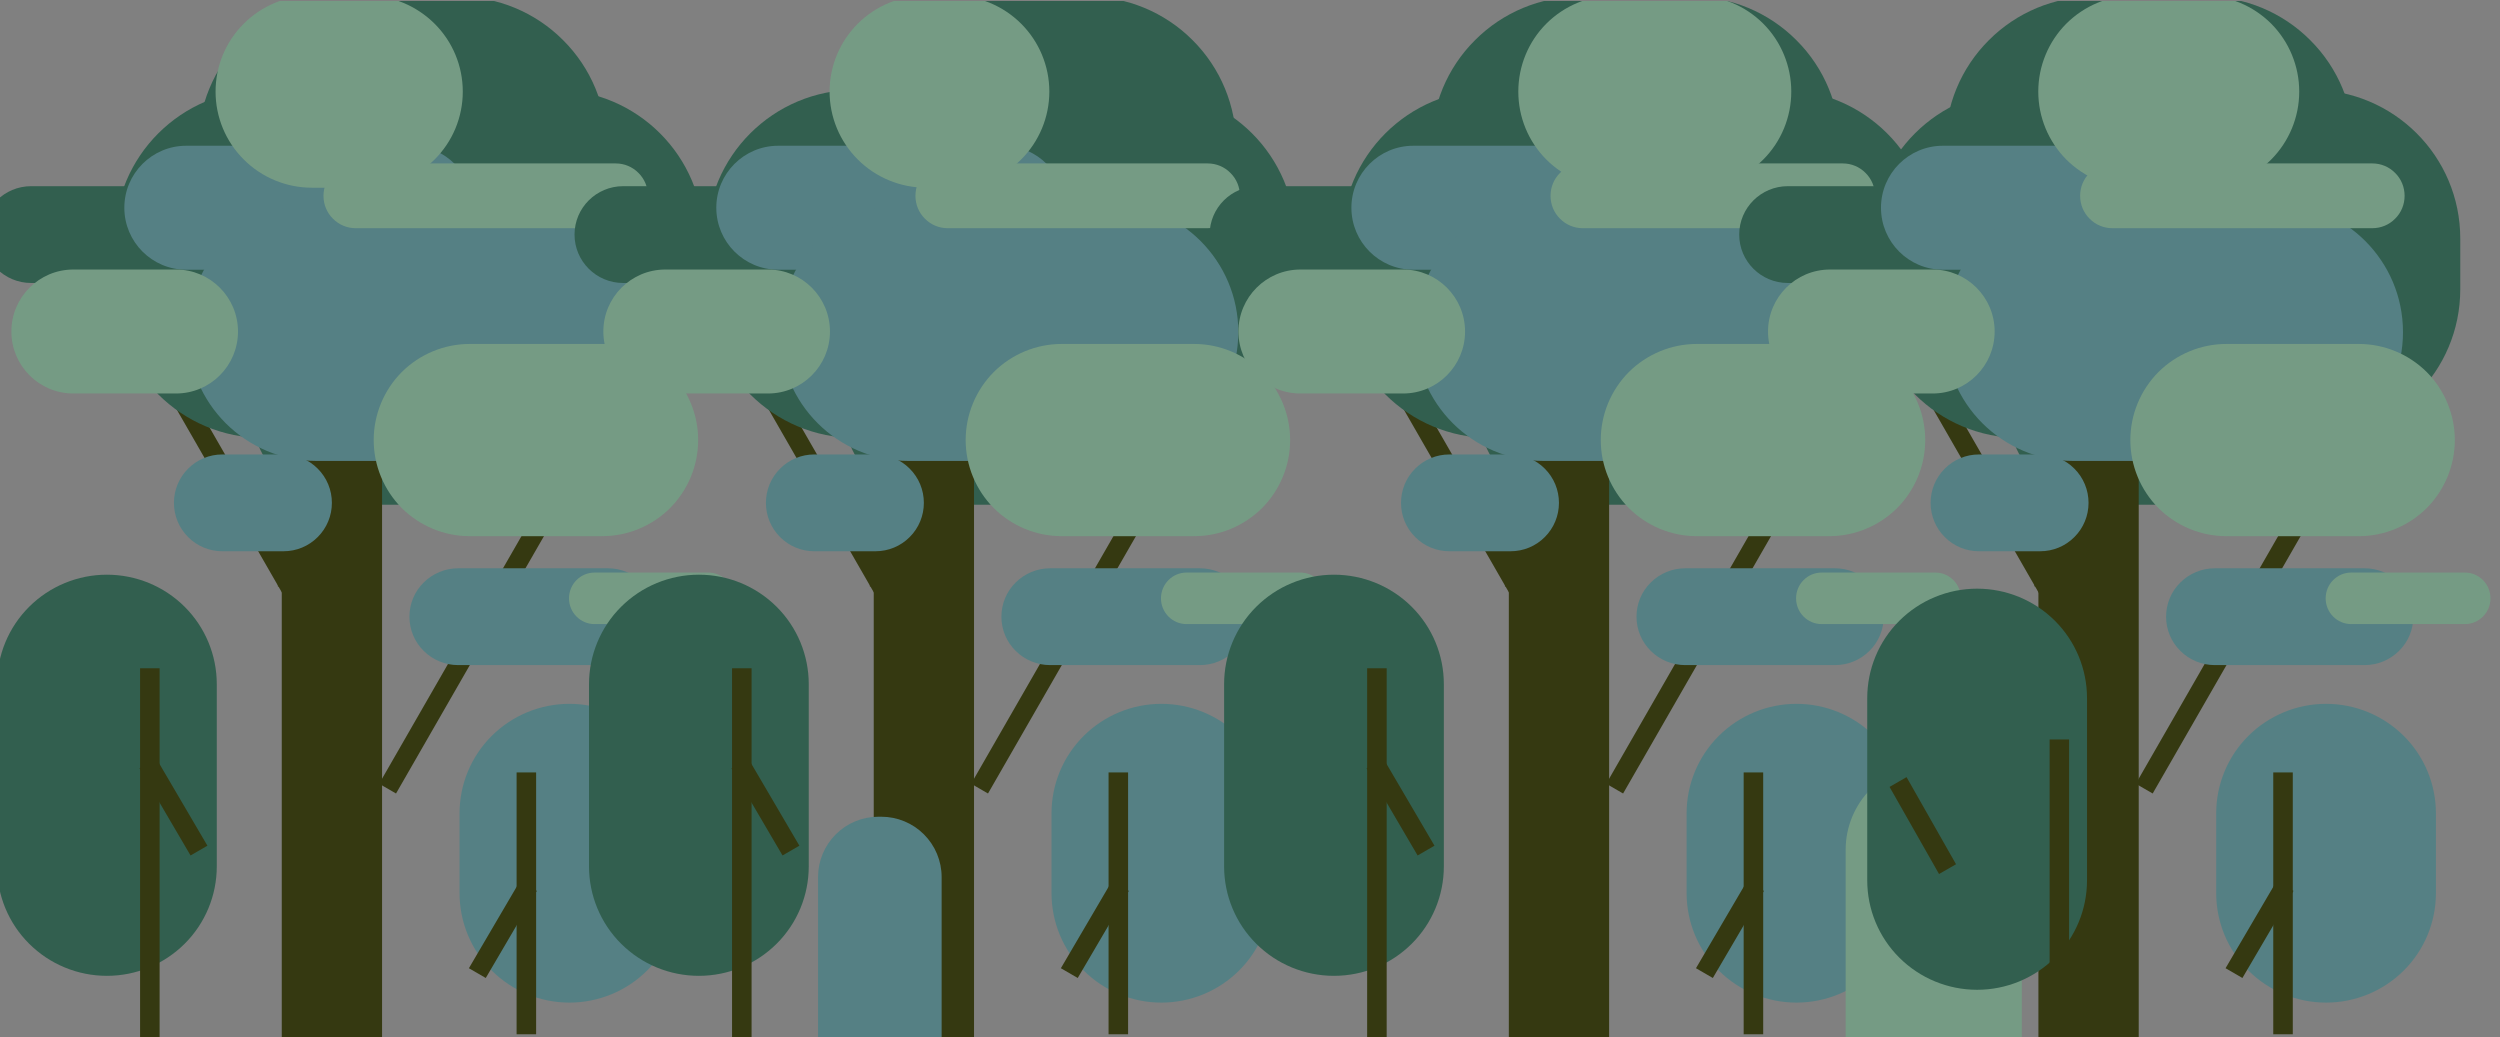 <?xml version="1.0" encoding="UTF-8" standalone="no"?>
<!DOCTYPE svg PUBLIC "-//W3C//DTD SVG 1.1//EN" "http://www.w3.org/Graphics/SVG/1.1/DTD/svg11.dtd">
<svg width="100%" height="100%" viewBox="0 0 1217 505" version="1.1" xmlns="http://www.w3.org/2000/svg" xmlns:xlink="http://www.w3.org/1999/xlink" xml:space="preserve" xmlns:serif="http://www.serif.com/" style="fill-rule:evenodd;clip-rule:evenodd;stroke-linejoin:round;stroke-miterlimit:2;">
    <rect x="0" y="0" width="1217" height="505" fill="#808080" stroke="none"/>
    <g transform="matrix(1,0,0,1,-12457.9,-6032.93)">
        <g id="Artboard6" transform="matrix(5.731,0,0,1.627,-47931.7,-308.624)">
            <rect x="10537.3" y="3898" width="212.272" height="310" style="fill:none;"/>
            <clipPath id="_clip1">
                <rect x="10537.3" y="3898" width="212.272" height="310"/>
            </clipPath>
            <g clip-path="url(#_clip1)">
                <g transform="matrix(0.992,0,0,1.04,-11.619,-169.753)">
                    <g transform="matrix(-0.238,0,0,0.458,13213.8,1832.24)">
                        <path d="M10768,4630.12C10768,4605.33 10762.4,4581.55 10752.3,4564.02C10742.3,4546.49 10728.7,4536.64 10714.5,4536.64L10674.5,4536.64C10660.3,4536.64 10646.7,4546.49 10636.7,4564.02C10626.6,4581.55 10621,4605.33 10621,4630.12L10621,4643.52C10621,4668.32 10626.6,4692.09 10636.7,4709.62C10646.7,4727.15 10660.3,4737 10674.5,4737C10687.5,4737 10701.5,4737 10714.5,4737C10728.7,4737 10742.3,4727.15 10752.3,4709.62C10762.4,4692.09 10768,4668.32 10768,4643.52C10768,4639.06 10768,4634.58 10768,4630.12Z" style="fill:rgb(50,95,79);"/>
                    </g>
                    <g transform="matrix(-0.238,0,0,0.458,13267.7,1832.24)">
                        <path d="M10768,4630.12C10768,4605.33 10762.4,4581.55 10752.3,4564.02C10742.3,4546.49 10728.7,4536.64 10714.5,4536.64C10701.5,4536.64 10687.5,4536.64 10674.5,4536.64C10660.3,4536.64 10646.7,4546.49 10636.7,4564.02C10626.6,4581.55 10621,4605.33 10621,4630.12C10621,4634.58 10621,4639.06 10621,4643.52C10621,4668.32 10626.6,4692.09 10636.7,4709.62C10646.7,4727.15 10660.3,4737 10674.5,4737L10714.5,4737C10728.7,4737 10742.3,4727.15 10752.3,4709.62C10762.4,4692.09 10768,4668.32 10768,4643.52C10768,4639.06 10768,4634.58 10768,4630.12Z" style="fill:rgb(50,95,79);"/>
                    </g>
                    <g transform="matrix(-0.238,0,0,0.458,13363.4,1832.24)">
                        <path d="M10768,4630.12C10768,4605.33 10762.4,4581.55 10752.3,4564.02C10742.3,4546.49 10728.7,4536.64 10714.5,4536.64C10701.5,4536.64 10687.5,4536.64 10674.5,4536.64C10660.3,4536.64 10646.7,4546.49 10636.7,4564.02C10626.6,4581.55 10621,4605.33 10621,4630.12L10621,4643.52C10621,4668.32 10626.6,4692.09 10636.7,4709.62C10646.7,4727.15 10660.3,4737 10674.5,4737C10687.5,4737 10701.5,4737 10714.5,4737C10728.7,4737 10742.3,4727.15 10752.3,4709.62C10762.4,4692.09 10768,4668.32 10768,4643.52C10768,4639.06 10768,4634.58 10768,4630.12Z" style="fill:rgb(50,95,79);"/>
                    </g>
                    <g transform="matrix(-0.238,0,0,0.458,13319.4,1832.24)">
                        <path d="M10768,4630.12C10768,4605.33 10762.4,4581.55 10752.3,4564.02C10742.3,4546.49 10728.7,4536.64 10714.5,4536.64L10674.5,4536.64C10660.3,4536.64 10646.7,4546.49 10636.7,4564.02C10626.6,4581.55 10621,4605.33 10621,4630.12L10621,4643.52C10621,4668.32 10626.6,4692.09 10636.7,4709.62C10646.7,4727.15 10660.3,4737 10674.5,4737C10687.5,4737 10701.5,4737 10714.5,4737C10728.7,4737 10742.3,4727.15 10752.3,4709.62C10762.4,4692.09 10768,4668.32 10768,4643.52C10768,4639.06 10768,4634.58 10768,4630.12Z" style="fill:rgb(50,95,79);"/>
                    </g>
                    <g transform="matrix(-0.189,0,0,0.276,12690.7,2748.8)">
                        <path d="M10768,4636.82C10768,4610.25 10763.4,4584.77 10755.3,4565.98C10747.1,4547.2 10736,4536.64 10724.5,4536.64L10664.5,4536.64C10653,4536.64 10641.9,4547.2 10633.7,4565.98C10625.6,4584.77 10621,4610.25 10621,4636.82L10621,4636.82C10621,4663.39 10625.6,4688.87 10633.7,4707.66C10641.9,4726.45 10653,4737 10664.5,4737C10683.4,4737 10705.6,4737 10724.5,4737C10736,4737 10747.1,4726.45 10755.3,4707.66C10763.4,4688.87 10768,4663.39 10768,4636.82C10768,4636.82 10768,4636.82 10768,4636.82Z" style="fill:rgb(50,95,79);"/>
                    </g>
                    <g transform="matrix(-0.283,0,0,0.139,13679.9,3333.98)">
                        <path d="M10768,4636.82C10768,4581.49 10761.4,4536.64 10753.3,4536.64C10725.2,4536.64 10663.8,4536.64 10635.7,4536.64C10627.6,4536.64 10621,4581.49 10621,4636.82C10621,4636.82 10621,4636.82 10621,4636.82C10621,4692.15 10627.6,4737 10635.7,4737C10663.8,4737 10725.2,4737 10753.3,4737C10761.4,4737 10768,4692.15 10768,4636.82C10768,4636.82 10768,4636.82 10768,4636.82Z" style="fill:rgb(50,95,79);"/>
                    </g>
                    <g transform="matrix(-0.128,0,0,0.576,12012.1,1463.24)">
                        <path d="M10768,4591.33C10768,4576.83 10760.3,4562.92 10746.5,4552.66C10732.7,4542.4 10714,4536.64 10694.5,4536.64L10694.5,4536.64C10675,4536.64 10656.3,4542.4 10642.5,4552.66C10628.7,4562.92 10621,4576.83 10621,4591.33L10621,4682.31C10621,4696.82 10628.7,4710.73 10642.5,4720.98C10656.3,4731.24 10675,4737 10694.5,4737L10694.5,4737C10714,4737 10732.7,4731.24 10746.5,4720.98C10760.3,4710.73 10768,4696.82 10768,4682.31L10768,4591.33Z" style="fill:rgb(50,95,79);"/>
                    </g>
                    <g transform="matrix(-0.452,0,0,1.361,15590.4,-2326.71)">
                        <rect x="10893" y="4634.85" width="19" height="168.15" style="fill:rgb(53,57,17);"/>
                    </g>
                    <g transform="matrix(-0.088,0,0,0.632,11606.3,1174.04)">
                        <rect x="10893" y="4634.85" width="19" height="168.15" style="fill:rgb(53,57,17);"/>
                    </g>
                    <g transform="matrix(-0.076,0.148,0.084,0.491,11089,137.169)">
                        <rect x="10893" y="4634.85" width="19" height="168.15" style="fill:rgb(53,57,17);"/>
                    </g>
                    <g transform="matrix(-0.088,-2.23057e-17,-1.11022e-16,0.567,11618.1,1356.43)">
                        <rect x="10893" y="4634.85" width="19" height="168.15" style="fill:rgb(53,57,17);"/>
                    </g>
                    <g transform="matrix(0.076,0.148,-0.084,0.491,10242.1,166.048)">
                        <rect x="10893" y="4634.85" width="19" height="168.15" style="fill:rgb(53,57,17);"/>
                    </g>
                    <g transform="matrix(-0.076,0.148,0.026,0.149,11354.8,1826.5)">
                        <rect x="10893" y="4634.85" width="19" height="168.15" style="fill:rgb(53,57,17);"/>
                    </g>
                    <g transform="matrix(-0.343,0,0,0.5,14337.3,1668.52)">
                        <path d="M10768,4622.21C10768,4574.95 10751.4,4536.64 10730.8,4536.64C10708.6,4536.64 10680.4,4536.64 10658.2,4536.64C10637.6,4536.64 10621,4574.95 10621,4622.21C10621,4631.89 10621,4641.76 10621,4651.44C10621,4698.69 10637.6,4737 10658.2,4737L10730.8,4737C10751.4,4737 10768,4698.69 10768,4651.44C10768,4641.76 10768,4631.89 10768,4622.21Z" style="fill:rgb(50,95,79);"/>
                    </g>
                    <g transform="matrix(-0.203,0,0,0.178,12830.6,3145.42)">
                        <path d="M10768,4636.82C10768,4581.49 10756.3,4536.64 10741.9,4536.64C10715.2,4536.64 10673.8,4536.64 10647.1,4536.64C10632.7,4536.64 10621,4581.49 10621,4636.82C10621,4636.82 10621,4636.82 10621,4636.83C10621,4692.15 10632.7,4737 10647.1,4737C10673.8,4737 10715.2,4737 10741.9,4737C10756.3,4737 10768,4692.15 10768,4636.83C10768,4636.82 10768,4636.82 10768,4636.82Z" style="fill:rgb(85,128,132);"/>
                    </g>
                    <g transform="matrix(-0.267,0,0,0.37,13525.2,2290.93)">
                        <path d="M10768,4636.82C10768,4581.49 10749.5,4536.64 10726.7,4536.64C10706.6,4536.64 10682.4,4536.64 10662.3,4536.64C10639.5,4536.64 10621,4581.49 10621,4636.82C10621,4636.82 10621,4636.82 10621,4636.82C10621,4692.15 10639.5,4737 10662.3,4737C10682.4,4737 10706.6,4737 10726.7,4737C10749.5,4737 10768,4692.15 10768,4636.82C10768,4636.82 10768,4636.82 10768,4636.82Z" style="fill:rgb(85,128,132);"/>
                    </g>
                    <g transform="matrix(-0.144,0,0,0.139,12219.7,3443.91)">
                        <path d="M10768,4636.82C10768,4610.25 10765,4584.77 10759.5,4565.98C10754.1,4547.2 10746.7,4536.64 10739.1,4536.64C10713.3,4536.64 10675.7,4536.64 10649.9,4536.64C10642.3,4536.64 10634.9,4547.2 10629.5,4565.98C10624,4584.77 10621,4610.25 10621,4636.82L10621,4636.82C10621,4663.39 10624,4688.87 10629.5,4707.66C10634.9,4726.45 10642.3,4737 10649.9,4737C10675.7,4737 10713.3,4737 10739.1,4737C10746.7,4737 10754.1,4726.45 10759.5,4707.66C10765,4688.87 10768,4663.39 10768,4636.82L10768,4636.82Z" style="fill:rgb(85,128,132);"/>
                    </g>
                    <g transform="matrix(-0.092,0,0,0.139,11639.6,3411.16)">
                        <path d="M10768,4636.82C10768,4610.25 10763.3,4584.77 10754.8,4565.98C10746.4,4547.2 10735,4536.64 10723,4536.64C10704.9,4536.64 10684.1,4536.64 10666,4536.64C10654,4536.64 10642.6,4547.2 10634.2,4565.98C10625.7,4584.77 10621,4610.25 10621,4636.82C10621,4636.82 10621,4636.82 10621,4636.82C10621,4663.39 10625.7,4688.87 10634.2,4707.66C10642.6,4726.45 10654,4737 10666,4737C10684.1,4737 10704.9,4737 10723,4737C10735,4737 10746.4,4726.45 10754.8,4707.66C10763.3,4688.87 10768,4663.39 10768,4636.82C10768,4636.82 10768,4636.82 10768,4636.82Z" style="fill:rgb(85,128,132);"/>
                    </g>
                    <g transform="matrix(-0.144,0,0,0.276,12203.1,2657.6)">
                        <path d="M10768,4636.82C10768,4610.25 10762,4584.77 10751.2,4565.98C10740.5,4547.2 10725.9,4536.64 10710.7,4536.64C10700,4536.64 10689,4536.64 10678.3,4536.64C10663.1,4536.64 10648.6,4547.2 10637.8,4565.98C10627,4584.77 10621,4610.25 10621,4636.82C10621,4636.82 10621,4636.82 10621,4636.82C10621,4663.39 10627,4688.87 10637.8,4707.66C10648.6,4726.45 10663.1,4737 10678.3,4737L10710.7,4737C10725.9,4737 10740.5,4726.45 10751.2,4707.66C10762,4688.87 10768,4663.39 10768,4636.82C10768,4636.82 10768,4636.82 10768,4636.82Z" style="fill:rgb(117,155,132);"/>
                    </g>
                    <g transform="matrix(-0.189,0,0,0.276,12701.2,2757.85)">
                        <path d="M10768,4636.82C10768,4610.25 10763.4,4584.77 10755.3,4565.98C10747.1,4547.2 10736,4536.64 10724.5,4536.64L10664.5,4536.64C10653,4536.64 10641.9,4547.2 10633.7,4565.98C10625.6,4584.77 10621,4610.25 10621,4636.82C10621,4636.82 10621,4636.82 10621,4636.82C10621,4663.39 10625.6,4688.87 10633.7,4707.66C10641.9,4726.45 10653,4737 10664.5,4737L10724.5,4737C10736,4737 10747.1,4726.45 10755.3,4707.66C10763.4,4688.87 10768,4663.39 10768,4636.82L10768,4636.82Z" style="fill:rgb(117,155,132);"/>
                    </g>
                    <g transform="matrix(-0.096,0,0,0.074,11716.5,3740.02)">
                        <path d="M10768,4636.81C10768,4581.49 10757.8,4536.64 10745.2,4536.64C10717.6,4536.64 10671.4,4536.64 10643.8,4536.64C10631.2,4536.64 10621,4581.49 10621,4636.81L10621,4636.83C10621,4692.15 10631.2,4737 10643.8,4737C10671.4,4737 10717.6,4737 10745.2,4737C10757.8,4737 10768,4692.15 10768,4636.83C10768,4636.82 10768,4636.82 10768,4636.81Z" style="fill:rgb(117,155,132);"/>
                    </g>
                    <g transform="matrix(-0.132,0,0,0.178,12056.4,3181.03)">
                        <path d="M10768,4636.82C10768,4581.49 10750,4536.64 10727.8,4536.64C10707.1,4536.64 10681.9,4536.64 10661.2,4536.64C10639,4536.64 10621,4581.49 10621,4636.82C10621,4636.82 10621,4636.82 10621,4636.83C10621,4692.15 10639,4737 10661.2,4737C10681.9,4737 10707.1,4737 10727.8,4737C10750,4737 10768,4692.15 10768,4636.83C10768,4636.82 10768,4636.82 10768,4636.82Z" style="fill:rgb(117,155,132);"/>
                    </g>
                    <g transform="matrix(-0.189,0,0,0.093,12696.9,3536.12)">
                        <path d="M10768,4636.82C10768,4610.25 10766.5,4584.77 10763.7,4565.98C10761,4547.2 10757.3,4536.64 10753.4,4536.64C10725.2,4536.64 10663.8,4536.64 10635.6,4536.64C10631.7,4536.64 10628,4547.2 10625.3,4565.98C10622.5,4584.77 10621,4610.25 10621,4636.82C10621,4636.82 10621,4636.82 10621,4636.82C10621,4663.39 10622.5,4688.87 10625.3,4707.66C10628,4726.45 10631.7,4737 10635.6,4737C10663.8,4737 10725.2,4737 10753.4,4737C10757.3,4737 10761,4726.45 10763.7,4707.66C10766.5,4688.87 10768,4663.39 10768,4636.82C10768,4636.82 10768,4636.82 10768,4636.82Z" style="fill:rgb(117,155,132);"/>
                    </g>
                    <g transform="matrix(0.128,0,0,0.429,9313.91,2167.28)">
                        <path d="M10768,4610.14C10768,4590.65 10760.3,4571.95 10746.5,4558.17C10732.7,4544.39 10714,4536.64 10694.5,4536.64L10694.5,4536.64C10675,4536.64 10656.3,4544.39 10642.5,4558.17C10628.7,4571.95 10621,4590.65 10621,4610.14C10621,4627.54 10621,4646.1 10621,4663.5C10621,4682.99 10628.7,4701.69 10642.5,4715.47C10656.3,4729.26 10675,4737 10694.5,4737C10694.5,4737 10694.5,4737 10694.5,4737C10714,4737 10732.7,4729.26 10746.5,4715.47C10760.3,4701.69 10768,4682.99 10768,4663.5L10768,4610.14Z" style="fill:rgb(85,128,132);"/>
                    </g>
                    <g transform="matrix(0.088,0,0,0.448,9719.7,2056.82)">
                        <rect x="10893" y="4634.85" width="19" height="168.15" style="fill:rgb(53,57,17);"/>
                    </g>
                    <g transform="matrix(0.076,0.148,-0.026,0.149,9971.21,1861.75)">
                        <rect x="10893" y="4634.85" width="19" height="168.15" style="fill:rgb(53,57,17);"/>
                    </g>
                </g>
                <g transform="matrix(0.992,0,0,1.04,38.664,-169.753)">
                    <g transform="matrix(-0.189,0,0,0.276,12690.7,2748.8)">
                        <path d="M10768,4636.82C10768,4610.25 10763.4,4584.77 10755.3,4565.98C10747.1,4547.2 10736,4536.64 10724.5,4536.64C10705.6,4536.64 10683.4,4536.64 10664.5,4536.64C10653,4536.64 10641.9,4547.2 10633.7,4565.98C10625.6,4584.77 10621,4610.25 10621,4636.82C10621,4636.82 10621,4636.82 10621,4636.82C10621,4663.39 10625.6,4688.87 10633.7,4707.66C10641.9,4726.45 10653,4737 10664.5,4737L10724.5,4737C10736,4737 10747.1,4726.45 10755.3,4707.66C10763.4,4688.87 10768,4663.39 10768,4636.82C10768,4636.82 10768,4636.82 10768,4636.82Z" style="fill:rgb(50,95,79);"/>
                    </g>
                    <g transform="matrix(-0.283,0,0,0.139,13679.9,3333.98)">
                        <path d="M10768,4636.82C10768,4581.49 10761.4,4536.64 10753.3,4536.64C10725.2,4536.64 10663.8,4536.64 10635.7,4536.64C10627.6,4536.64 10621,4581.49 10621,4636.82C10621,4636.82 10621,4636.82 10621,4636.82C10621,4692.15 10627.6,4737 10635.7,4737C10663.8,4737 10725.2,4737 10753.3,4737C10761.4,4737 10768,4692.15 10768,4636.82C10768,4636.82 10768,4636.82 10768,4636.82Z" style="fill:rgb(50,95,79);"/>
                    </g>
                    <g transform="matrix(-0.128,0,0,0.576,12012.1,1463.24)">
                        <path d="M10768,4591.33C10768,4576.83 10760.3,4562.92 10746.5,4552.66C10732.7,4542.4 10714,4536.64 10694.5,4536.64L10694.5,4536.64C10675,4536.64 10656.3,4542.4 10642.5,4552.66C10628.7,4562.92 10621,4576.83 10621,4591.33C10621,4619.61 10621,4654.03 10621,4682.31C10621,4696.82 10628.7,4710.73 10642.5,4720.98C10656.3,4731.24 10675,4737 10694.5,4737L10694.5,4737C10714,4737 10732.7,4731.24 10746.5,4720.98C10760.3,4710.73 10768,4696.82 10768,4682.31L10768,4591.33Z" style="fill:rgb(50,95,79);"/>
                    </g>
                    <g transform="matrix(-0.452,0,0,1.361,15590.4,-2326.71)">
                        <rect x="10893" y="4634.85" width="19" height="168.15" style="fill:rgb(53,57,17);"/>
                    </g>
                    <g transform="matrix(-0.088,0,0,0.632,11606.3,1174.04)">
                        <rect x="10893" y="4634.85" width="19" height="168.15" style="fill:rgb(53,57,17);"/>
                    </g>
                    <g transform="matrix(-0.076,0.148,0.084,0.491,11089,137.169)">
                        <rect x="10893" y="4634.85" width="19" height="168.15" style="fill:rgb(53,57,17);"/>
                    </g>
                    <g transform="matrix(-0.088,-2.23057e-17,-1.11022e-16,0.567,11618.1,1356.43)">
                        <rect x="10893" y="4634.85" width="19" height="168.15" style="fill:rgb(53,57,17);"/>
                    </g>
                    <g transform="matrix(0.076,0.148,-0.084,0.491,10242.1,166.048)">
                        <rect x="10893" y="4634.85" width="19" height="168.15" style="fill:rgb(53,57,17);"/>
                    </g>
                    <g transform="matrix(-0.076,0.148,0.026,0.149,11354.8,1826.5)">
                        <rect x="10893" y="4634.85" width="19" height="168.15" style="fill:rgb(53,57,17);"/>
                    </g>
                    <g transform="matrix(-0.343,0,0,0.5,14337.3,1668.52)">
                        <path d="M10768,4622.21C10768,4574.95 10751.4,4536.64 10730.8,4536.64C10708.6,4536.64 10680.4,4536.64 10658.2,4536.64C10637.6,4536.64 10621,4574.95 10621,4622.21C10621,4631.89 10621,4641.76 10621,4651.44C10621,4698.69 10637.6,4737 10658.2,4737L10730.8,4737C10751.4,4737 10768,4698.69 10768,4651.44C10768,4641.76 10768,4631.89 10768,4622.21Z" style="fill:rgb(50,95,79);"/>
                    </g>
                    <g transform="matrix(-0.203,0,0,0.178,12830.6,3145.42)">
                        <path d="M10768,4636.82C10768,4581.49 10756.3,4536.64 10741.9,4536.64C10715.2,4536.64 10673.8,4536.64 10647.1,4536.64C10632.7,4536.64 10621,4581.49 10621,4636.82C10621,4636.82 10621,4636.82 10621,4636.83C10621,4692.15 10632.7,4737 10647.1,4737C10673.8,4737 10715.2,4737 10741.9,4737C10756.3,4737 10768,4692.15 10768,4636.83C10768,4636.82 10768,4636.82 10768,4636.82Z" style="fill:rgb(85,128,132);"/>
                    </g>
                    <g transform="matrix(-0.267,0,0,0.37,13525.2,2290.93)">
                        <path d="M10768,4636.82C10768,4581.49 10749.5,4536.64 10726.7,4536.64C10706.6,4536.64 10682.4,4536.64 10662.3,4536.64C10639.5,4536.64 10621,4581.49 10621,4636.82C10621,4636.82 10621,4636.82 10621,4636.82C10621,4692.15 10639.5,4737 10662.3,4737C10682.4,4737 10706.6,4737 10726.7,4737C10749.5,4737 10768,4692.15 10768,4636.82C10768,4636.82 10768,4636.82 10768,4636.82Z" style="fill:rgb(85,128,132);"/>
                    </g>
                    <g transform="matrix(-0.144,0,0,0.139,12219.7,3443.91)">
                        <path d="M10768,4636.82C10768,4610.25 10765,4584.77 10759.5,4565.98C10754.1,4547.2 10746.7,4536.64 10739.1,4536.64C10713.3,4536.64 10675.7,4536.64 10649.9,4536.64C10642.3,4536.64 10634.9,4547.2 10629.5,4565.98C10624,4584.77 10621,4610.25 10621,4636.82L10621,4636.82C10621,4663.39 10624,4688.87 10629.5,4707.66C10634.9,4726.45 10642.3,4737 10649.9,4737C10675.7,4737 10713.3,4737 10739.1,4737C10746.7,4737 10754.1,4726.45 10759.5,4707.66C10765,4688.87 10768,4663.39 10768,4636.82L10768,4636.82Z" style="fill:rgb(85,128,132);"/>
                    </g>
                    <g transform="matrix(-0.092,0,0,0.139,11639.6,3411.16)">
                        <path d="M10768,4636.82C10768,4610.25 10763.3,4584.77 10754.8,4565.98C10746.4,4547.2 10735,4536.64 10723,4536.64C10704.9,4536.64 10684.1,4536.64 10666,4536.64C10654,4536.64 10642.6,4547.2 10634.2,4565.98C10625.7,4584.77 10621,4610.25 10621,4636.82C10621,4636.82 10621,4636.82 10621,4636.82C10621,4663.39 10625.7,4688.87 10634.2,4707.66C10642.6,4726.45 10654,4737 10666,4737C10684.1,4737 10704.9,4737 10723,4737C10735,4737 10746.4,4726.45 10754.8,4707.66C10763.3,4688.87 10768,4663.39 10768,4636.82C10768,4636.82 10768,4636.82 10768,4636.82Z" style="fill:rgb(85,128,132);"/>
                    </g>
                    <g transform="matrix(-0.128,0,0,0.276,12032.7,2657.6)">
                        <path d="M10768,4636.82C10768,4610.25 10761.2,4584.77 10749.1,4565.98C10737,4547.2 10720.6,4536.64 10703.4,4536.64C10697.5,4536.64 10691.5,4536.64 10685.6,4536.64C10668.4,4536.64 10652,4547.2 10639.9,4565.98C10627.8,4584.77 10621,4610.25 10621,4636.82C10621,4636.82 10621,4636.82 10621,4636.82C10621,4663.39 10627.8,4688.87 10639.9,4707.66C10652,4726.45 10668.4,4737 10685.6,4737C10691.5,4737 10697.5,4737 10703.4,4737C10720.6,4737 10737,4726.45 10749.1,4707.66C10761.2,4688.87 10768,4663.39 10768,4636.82L10768,4636.82Z" style="fill:rgb(117,155,132);"/>
                    </g>
                    <g transform="matrix(-0.189,0,0,0.276,12701.2,2757.85)">
                        <path d="M10768,4636.82C10768,4610.25 10763.4,4584.77 10755.3,4565.98C10747.1,4547.2 10736,4536.64 10724.5,4536.64L10664.5,4536.64C10653,4536.64 10641.9,4547.2 10633.7,4565.98C10625.6,4584.77 10621,4610.25 10621,4636.82C10621,4636.82 10621,4636.82 10621,4636.82C10621,4663.39 10625.6,4688.87 10633.7,4707.66C10641.9,4726.45 10653,4737 10664.5,4737C10683.4,4737 10705.6,4737 10724.5,4737C10736,4737 10747.1,4726.45 10755.3,4707.66C10763.4,4688.87 10768,4663.39 10768,4636.82L10768,4636.82Z" style="fill:rgb(117,155,132);"/>
                    </g>
                    <g transform="matrix(-0.096,0,0,0.074,11716.5,3740.02)">
                        <path d="M10768,4636.81C10768,4581.49 10757.8,4536.64 10745.2,4536.64C10717.6,4536.64 10671.4,4536.64 10643.8,4536.64C10631.2,4536.64 10621,4581.49 10621,4636.81C10621,4636.82 10621,4636.82 10621,4636.83C10621,4692.15 10631.2,4737 10643.8,4737C10671.4,4737 10717.6,4737 10745.2,4737C10757.8,4737 10768,4692.15 10768,4636.83L10768,4636.81Z" style="fill:rgb(117,155,132);"/>
                    </g>
                    <g transform="matrix(-0.132,0,0,0.178,12056.4,3181.03)">
                        <path d="M10768,4636.82C10768,4581.49 10750,4536.64 10727.8,4536.64C10707.1,4536.64 10681.9,4536.64 10661.2,4536.64C10639,4536.64 10621,4581.49 10621,4636.82C10621,4636.82 10621,4636.82 10621,4636.83C10621,4692.15 10639,4737 10661.2,4737C10681.9,4737 10707.1,4737 10727.8,4737C10750,4737 10768,4692.15 10768,4636.83C10768,4636.82 10768,4636.82 10768,4636.82Z" style="fill:rgb(117,155,132);"/>
                    </g>
                    <g transform="matrix(-0.189,0,0,0.093,12696.9,3536.12)">
                        <path d="M10768,4636.82C10768,4610.25 10766.5,4584.77 10763.7,4565.98C10761,4547.2 10757.3,4536.64 10753.4,4536.64C10725.2,4536.64 10663.8,4536.64 10635.6,4536.64C10631.7,4536.64 10628,4547.2 10625.3,4565.98C10622.5,4584.77 10621,4610.25 10621,4636.82C10621,4636.82 10621,4636.82 10621,4636.82C10621,4663.39 10622.5,4688.87 10625.3,4707.66C10628,4726.45 10631.7,4737 10635.6,4737C10663.8,4737 10725.2,4737 10753.4,4737C10757.3,4737 10761,4726.45 10763.7,4707.66C10766.5,4688.87 10768,4663.39 10768,4636.82C10768,4636.82 10768,4636.82 10768,4636.82Z" style="fill:rgb(117,155,132);"/>
                    </g>
                    <g transform="matrix(0.128,0,0,0.429,9313.91,2167.28)">
                        <path d="M10768,4610.14C10768,4590.65 10760.3,4571.95 10746.5,4558.17C10732.7,4544.39 10714,4536.64 10694.5,4536.64C10694.5,4536.64 10694.5,4536.64 10694.5,4536.64C10675,4536.64 10656.3,4544.39 10642.5,4558.17C10628.7,4571.95 10621,4590.65 10621,4610.14L10621,4663.5C10621,4682.99 10628.7,4701.69 10642.5,4715.47C10656.3,4729.26 10675,4737 10694.5,4737L10694.5,4737C10714,4737 10732.7,4729.26 10746.5,4715.47C10760.3,4701.69 10768,4682.99 10768,4663.5C10768,4646.1 10768,4627.54 10768,4610.14Z" style="fill:rgb(85,128,132);"/>
                    </g>
                    <g transform="matrix(0.088,0,0,0.448,9719.7,2056.82)">
                        <rect x="10893" y="4634.85" width="19" height="168.15" style="fill:rgb(53,57,17);"/>
                    </g>
                    <g transform="matrix(0.076,0.148,-0.026,0.149,9971.21,1861.75)">
                        <rect x="10893" y="4634.85" width="19" height="168.15" style="fill:rgb(53,57,17);"/>
                    </g>
                </g>
                <g transform="matrix(0.992,0,0,1.04,92.61,-169.753)">
                    <g transform="matrix(-0.189,0,0,0.276,12690.7,2748.8)">
                        <path d="M10768,4636.82C10768,4610.25 10763.4,4584.77 10755.3,4565.98C10747.1,4547.2 10736,4536.64 10724.5,4536.64L10664.5,4536.64C10653,4536.64 10641.9,4547.2 10633.7,4565.98C10625.6,4584.77 10621,4610.25 10621,4636.82L10621,4636.82C10621,4663.39 10625.6,4688.87 10633.7,4707.66C10641.9,4726.45 10653,4737 10664.5,4737L10724.5,4737C10736,4737 10747.1,4726.45 10755.3,4707.66C10763.4,4688.87 10768,4663.39 10768,4636.82L10768,4636.82Z" style="fill:rgb(50,95,79);"/>
                    </g>
                    <g transform="matrix(-0.283,0,0,0.139,13679.9,3333.98)">
                        <path d="M10768,4636.82C10768,4581.49 10761.4,4536.64 10753.3,4536.64C10725.2,4536.64 10663.8,4536.64 10635.7,4536.64C10627.6,4536.64 10621,4581.49 10621,4636.82L10621,4636.82C10621,4692.15 10627.6,4737 10635.7,4737C10663.8,4737 10725.2,4737 10753.3,4737C10761.4,4737 10768,4692.15 10768,4636.82C10768,4636.82 10768,4636.82 10768,4636.82Z" style="fill:rgb(50,95,79);"/>
                    </g>
                    <g transform="matrix(-0.128,0,0,0.576,12012.1,1463.24)">
                        <path d="M10768,4591.33C10768,4576.83 10760.3,4562.92 10746.5,4552.66C10732.7,4542.4 10714,4536.64 10694.5,4536.64L10694.5,4536.64C10675,4536.64 10656.3,4542.4 10642.5,4552.66C10628.7,4562.92 10621,4576.83 10621,4591.33C10621,4619.61 10621,4654.03 10621,4682.31C10621,4696.82 10628.7,4710.73 10642.5,4720.98C10656.3,4731.24 10675,4737 10694.5,4737L10694.5,4737C10714,4737 10732.7,4731.24 10746.5,4720.98C10760.3,4710.73 10768,4696.82 10768,4682.31C10768,4654.03 10768,4619.61 10768,4591.33Z" style="fill:rgb(50,95,79);"/>
                    </g>
                    <g transform="matrix(-0.452,0,0,1.361,15590.4,-2326.71)">
                        <rect x="10893" y="4634.85" width="19" height="168.15" style="fill:rgb(53,57,17);"/>
                    </g>
                    <g transform="matrix(-0.088,0,0,0.632,11606.3,1174.04)">
                        <rect x="10893" y="4634.85" width="19" height="168.15" style="fill:rgb(53,57,17);"/>
                    </g>
                    <g transform="matrix(-0.076,0.148,0.084,0.491,11089,137.169)">
                        <rect x="10893" y="4634.85" width="19" height="168.15" style="fill:rgb(53,57,17);"/>
                    </g>
                    <g transform="matrix(-0.088,-2.23057e-17,-1.11022e-16,0.567,11618.1,1356.43)">
                        <rect x="10893" y="4634.85" width="19" height="168.15" style="fill:rgb(53,57,17);"/>
                    </g>
                    <g transform="matrix(0.076,0.148,-0.084,0.491,10242.1,166.048)">
                        <rect x="10893" y="4634.85" width="19" height="168.15" style="fill:rgb(53,57,17);"/>
                    </g>
                    <g transform="matrix(-0.076,0.148,0.026,0.149,11354.8,1826.5)">
                        <rect x="10893" y="4634.85" width="19" height="168.15" style="fill:rgb(53,57,17);"/>
                    </g>
                    <g transform="matrix(-0.343,0,0,0.5,14337.3,1668.52)">
                        <path d="M10768,4622.21C10768,4574.95 10751.4,4536.64 10730.8,4536.64C10708.6,4536.64 10680.4,4536.64 10658.2,4536.64C10637.6,4536.64 10621,4574.95 10621,4622.21L10621,4651.44C10621,4698.69 10637.6,4737 10658.2,4737L10730.8,4737C10751.4,4737 10768,4698.69 10768,4651.44L10768,4622.21Z" style="fill:rgb(50,95,79);"/>
                    </g>
                    <g transform="matrix(-0.203,0,0,0.178,12830.6,3145.42)">
                        <path d="M10768,4636.82C10768,4581.49 10756.3,4536.64 10741.9,4536.64C10715.2,4536.64 10673.8,4536.64 10647.1,4536.64C10632.7,4536.64 10621,4581.49 10621,4636.82C10621,4636.82 10621,4636.82 10621,4636.83C10621,4692.15 10632.7,4737 10647.1,4737C10673.8,4737 10715.2,4737 10741.9,4737C10756.3,4737 10768,4692.15 10768,4636.83C10768,4636.82 10768,4636.82 10768,4636.82Z" style="fill:rgb(85,128,132);"/>
                    </g>
                    <g transform="matrix(-0.267,0,0,0.37,13525.2,2290.93)">
                        <path d="M10768,4636.82C10768,4581.49 10749.5,4536.64 10726.7,4536.64C10706.6,4536.64 10682.4,4536.64 10662.3,4536.64C10639.5,4536.64 10621,4581.49 10621,4636.82C10621,4636.82 10621,4636.82 10621,4636.82C10621,4692.15 10639.5,4737 10662.3,4737C10682.4,4737 10706.6,4737 10726.7,4737C10749.5,4737 10768,4692.15 10768,4636.82C10768,4636.82 10768,4636.82 10768,4636.82Z" style="fill:rgb(85,128,132);"/>
                    </g>
                    <g transform="matrix(-0.144,0,0,0.139,12219.7,3443.91)">
                        <path d="M10768,4636.82C10768,4610.25 10765,4584.77 10759.5,4565.98C10754.1,4547.2 10746.7,4536.64 10739.1,4536.64C10713.3,4536.64 10675.7,4536.64 10649.9,4536.64C10642.3,4536.64 10634.9,4547.2 10629.5,4565.98C10624,4584.77 10621,4610.25 10621,4636.82C10621,4636.82 10621,4636.82 10621,4636.82C10621,4663.39 10624,4688.87 10629.5,4707.66C10634.9,4726.45 10642.3,4737 10649.9,4737C10675.7,4737 10713.3,4737 10739.1,4737C10746.7,4737 10754.1,4726.45 10759.5,4707.66C10765,4688.87 10768,4663.39 10768,4636.82L10768,4636.82Z" style="fill:rgb(85,128,132);"/>
                    </g>
                    <g transform="matrix(-0.092,0,0,0.139,11639.6,3411.16)">
                        <path d="M10768,4636.82C10768,4610.25 10763.3,4584.77 10754.8,4565.98C10746.4,4547.2 10735,4536.64 10723,4536.64C10704.9,4536.64 10684.1,4536.64 10666,4536.64C10654,4536.64 10642.6,4547.2 10634.2,4565.98C10625.7,4584.77 10621,4610.25 10621,4636.82C10621,4636.82 10621,4636.82 10621,4636.82C10621,4663.39 10625.7,4688.87 10634.2,4707.66C10642.6,4726.45 10654,4737 10666,4737C10684.1,4737 10704.9,4737 10723,4737C10735,4737 10746.4,4726.45 10754.8,4707.66C10763.3,4688.87 10768,4663.39 10768,4636.82L10768,4636.82Z" style="fill:rgb(85,128,132);"/>
                    </g>
                    <g transform="matrix(-0.159,0,0,0.276,12371.1,2657.6)">
                        <path d="M10768,4636.82C10768,4610.25 10762.6,4584.77 10752.9,4565.98C10743.2,4547.2 10730,4536.64 10716.3,4536.64C10702.2,4536.64 10686.8,4536.64 10672.7,4536.64C10659,4536.64 10645.8,4547.2 10636.1,4565.98C10626.4,4584.77 10621,4610.25 10621,4636.82C10621,4636.82 10621,4636.82 10621,4636.82C10621,4663.39 10626.4,4688.87 10636.1,4707.66C10645.8,4726.45 10659,4737 10672.7,4737C10686.8,4737 10702.2,4737 10716.3,4737C10730,4737 10743.2,4726.45 10752.9,4707.66C10762.6,4688.87 10768,4663.39 10768,4636.82L10768,4636.82Z" style="fill:rgb(117,155,132);"/>
                    </g>
                    <g transform="matrix(-0.189,0,0,0.276,12701.2,2757.85)">
                        <path d="M10768,4636.82C10768,4610.25 10763.4,4584.77 10755.3,4565.98C10747.1,4547.2 10736,4536.64 10724.5,4536.64C10705.6,4536.64 10683.4,4536.64 10664.5,4536.64C10653,4536.64 10641.9,4547.2 10633.7,4565.98C10625.6,4584.77 10621,4610.25 10621,4636.82L10621,4636.82C10621,4663.39 10625.6,4688.87 10633.7,4707.66C10641.9,4726.45 10653,4737 10664.5,4737L10724.5,4737C10736,4737 10747.1,4726.45 10755.3,4707.66C10763.4,4688.87 10768,4663.39 10768,4636.82C10768,4636.82 10768,4636.82 10768,4636.82Z" style="fill:rgb(117,155,132);"/>
                    </g>
                    <g transform="matrix(-0.096,0,0,0.074,11716.5,3740.02)">
                        <path d="M10768,4636.81C10768,4581.49 10757.8,4536.64 10745.2,4536.64C10717.6,4536.64 10671.4,4536.64 10643.8,4536.64C10631.2,4536.64 10621,4581.49 10621,4636.81C10621,4636.82 10621,4636.82 10621,4636.83C10621,4692.15 10631.2,4737 10643.8,4737C10671.4,4737 10717.6,4737 10745.2,4737C10757.8,4737 10768,4692.15 10768,4636.83L10768,4636.81Z" style="fill:rgb(117,155,132);"/>
                    </g>
                    <g transform="matrix(-0.132,0,0,0.178,12056.4,3181.03)">
                        <path d="M10768,4636.82C10768,4581.49 10750,4536.64 10727.8,4536.64C10707.1,4536.64 10681.9,4536.64 10661.2,4536.64C10639,4536.64 10621,4581.49 10621,4636.82C10621,4636.82 10621,4636.82 10621,4636.83C10621,4692.15 10639,4737 10661.2,4737C10681.9,4737 10707.1,4737 10727.8,4737C10750,4737 10768,4692.15 10768,4636.83C10768,4636.82 10768,4636.82 10768,4636.82Z" style="fill:rgb(117,155,132);"/>
                    </g>
                    <g transform="matrix(-0.189,0,0,0.093,12696.9,3536.12)">
                        <path d="M10768,4636.82C10768,4610.25 10766.5,4584.77 10763.7,4565.98C10761,4547.2 10757.3,4536.64 10753.4,4536.64C10725.2,4536.64 10663.8,4536.64 10635.6,4536.64C10631.7,4536.64 10628,4547.2 10625.3,4565.98C10622.5,4584.77 10621,4610.25 10621,4636.82L10621,4636.82C10621,4663.39 10622.5,4688.87 10625.3,4707.66C10628,4726.45 10631.7,4737 10635.6,4737C10663.8,4737 10725.2,4737 10753.4,4737C10757.3,4737 10761,4726.45 10763.7,4707.66C10766.5,4688.87 10768,4663.39 10768,4636.82C10768,4636.82 10768,4636.82 10768,4636.82Z" style="fill:rgb(117,155,132);"/>
                    </g>
                    <g transform="matrix(0.128,0,0,0.429,9313.91,2167.28)">
                        <path d="M10768,4610.14C10768,4590.65 10760.3,4571.95 10746.5,4558.17C10732.7,4544.39 10714,4536.64 10694.5,4536.64L10694.5,4536.64C10675,4536.64 10656.3,4544.39 10642.5,4558.17C10628.7,4571.95 10621,4590.65 10621,4610.14C10621,4627.54 10621,4646.1 10621,4663.5C10621,4682.99 10628.7,4701.69 10642.5,4715.47C10656.3,4729.26 10675,4737 10694.5,4737C10694.5,4737 10694.5,4737 10694.5,4737C10714,4737 10732.7,4729.26 10746.5,4715.47C10760.3,4701.69 10768,4682.99 10768,4663.5L10768,4610.14Z" style="fill:rgb(85,128,132);"/>
                    </g>
                    <g transform="matrix(0.088,0,0,0.448,9719.7,2056.82)">
                        <rect x="10893" y="4634.85" width="19" height="168.15" style="fill:rgb(53,57,17);"/>
                    </g>
                    <g transform="matrix(0.076,0.148,-0.026,0.149,9971.21,1861.75)">
                        <rect x="10893" y="4634.85" width="19" height="168.15" style="fill:rgb(53,57,17);"/>
                    </g>
                </g>
                <g transform="matrix(0.096,0.091,-0.026,0.339,10608.6,3187.26)">
                    <rect x="1449" y="2004" width="21" height="21" style="fill:white;"/>
                </g>
                <g transform="matrix(0.096,0.091,-0.026,0.339,10609.2,3180.13)">
                    <path d="M1470,2013.96C1470,2011.32 1468.95,2008.78 1467.08,2006.92C1465.22,2005.05 1462.68,2004 1460.05,2004C1459.68,2004 1459.32,2004 1458.95,2004C1456.32,2004 1453.78,2005.05 1451.92,2006.92C1450.05,2008.78 1449,2011.32 1449,2013.96C1449,2019.38 1449,2025 1449,2025L1470,2025C1470,2025 1470,2019.38 1470,2013.96Z" style="fill:rgb(255,232,151);"/>
                </g>
                <g transform="matrix(0.096,0.091,-0.026,0.339,10610.7,3189.17)">
                    <path d="M1470,2013.96C1470,2011.32 1468.95,2008.78 1467.08,2006.92C1465.22,2005.05 1462.68,2004 1460.05,2004L1449,2004L1449,2025L1460.05,2025C1462.68,2025 1465.22,2023.95 1467.08,2022.08C1468.95,2020.22 1470,2017.68 1470,2015.05C1470,2014.68 1470,2014.32 1470,2013.96Z" style="fill:rgb(255,232,151);"/>
                </g>
                <g transform="matrix(0.096,0.091,-0.026,0.339,10606.6,3185.35)">
                    <path d="M1470,2004L1458.95,2004C1456.32,2004 1453.78,2005.05 1451.92,2006.92C1450.05,2008.78 1449,2011.32 1449,2013.96C1449,2014.32 1449,2014.68 1449,2015.05C1449,2017.68 1450.05,2020.22 1451.92,2022.08C1453.78,2023.95 1456.32,2025 1458.95,2025L1470,2025L1470,2004Z" style="fill:rgb(255,232,151);"/>
                </g>
                <g transform="matrix(0.096,0.091,-0.026,0.339,10608.1,3194.38)">
                    <path d="M1470,2004L1449,2004C1449,2004 1449,2009.62 1449,2015.05C1449,2017.68 1450.05,2020.22 1451.92,2022.08C1453.78,2023.95 1456.32,2025 1458.95,2025L1460.05,2025C1462.68,2025 1465.22,2023.95 1467.08,2022.08C1468.95,2020.22 1470,2017.68 1470,2015.05C1470,2009.62 1470,2004 1470,2004Z" style="fill:rgb(255,232,151);"/>
                </g>
                <g transform="matrix(0.992,0,0,1.04,137.594,-169.753)">
                    <g transform="matrix(-0.189,0,0,0.276,12690.7,2748.8)">
                        <path d="M10768,4636.82C10768,4610.25 10763.4,4584.77 10755.3,4565.98C10747.1,4547.2 10736,4536.64 10724.5,4536.64C10705.6,4536.64 10683.4,4536.64 10664.5,4536.64C10653,4536.64 10641.9,4547.2 10633.7,4565.98C10625.6,4584.77 10621,4610.25 10621,4636.82L10621,4636.82C10621,4663.39 10625.6,4688.87 10633.7,4707.66C10641.9,4726.45 10653,4737 10664.5,4737L10724.5,4737C10736,4737 10747.1,4726.45 10755.3,4707.66C10763.4,4688.87 10768,4663.39 10768,4636.82C10768,4636.82 10768,4636.82 10768,4636.82Z" style="fill:rgb(50,95,79);"/>
                    </g>
                    <g transform="matrix(-0.283,0,0,0.139,13679.9,3333.98)">
                        <path d="M10768,4636.82C10768,4581.49 10761.4,4536.64 10753.3,4536.64C10725.2,4536.64 10663.8,4536.64 10635.7,4536.64C10627.6,4536.64 10621,4581.49 10621,4636.82C10621,4636.82 10621,4636.82 10621,4636.82C10621,4692.15 10627.6,4737 10635.7,4737C10663.8,4737 10725.2,4737 10753.3,4737C10761.4,4737 10768,4692.15 10768,4636.82C10768,4636.82 10768,4636.82 10768,4636.82Z" style="fill:rgb(50,95,79);"/>
                    </g>
                    <g transform="matrix(-0.452,0,0,1.361,15590.4,-2326.71)">
                        <rect x="10893" y="4634.85" width="19" height="168.15" style="fill:rgb(53,57,17);"/>
                    </g>
                    <g transform="matrix(-0.076,0.148,0.084,0.491,11089,137.169)">
                        <rect x="10893" y="4634.85" width="19" height="168.15" style="fill:rgb(53,57,17);"/>
                    </g>
                    <g transform="matrix(-0.088,-2.23057e-17,-1.11022e-16,0.567,11618.1,1356.43)">
                        <rect x="10893" y="4634.85" width="19" height="168.15" style="fill:rgb(53,57,17);"/>
                    </g>
                    <g transform="matrix(0.076,0.148,-0.084,0.491,10242.1,166.048)">
                        <rect x="10893" y="4634.85" width="19" height="168.15" style="fill:rgb(53,57,17);"/>
                    </g>
                    <g transform="matrix(-0.343,0,0,0.5,14337.3,1668.52)">
                        <path d="M10768,4622.21C10768,4574.95 10751.4,4536.64 10730.8,4536.64C10708.6,4536.64 10680.4,4536.64 10658.2,4536.64C10637.6,4536.64 10621,4574.95 10621,4622.21L10621,4651.44C10621,4698.69 10637.6,4737 10658.2,4737L10730.8,4737C10751.4,4737 10768,4698.69 10768,4651.44L10768,4622.21Z" style="fill:rgb(50,95,79);"/>
                    </g>
                    <g transform="matrix(-0.203,0,0,0.178,12830.6,3145.42)">
                        <path d="M10768,4636.82C10768,4581.49 10756.3,4536.64 10741.9,4536.64C10715.2,4536.64 10673.8,4536.64 10647.1,4536.64C10632.7,4536.64 10621,4581.49 10621,4636.82C10621,4636.82 10621,4636.82 10621,4636.83C10621,4692.15 10632.7,4737 10647.1,4737C10673.8,4737 10715.2,4737 10741.9,4737C10756.3,4737 10768,4692.15 10768,4636.83C10768,4636.82 10768,4636.82 10768,4636.82Z" style="fill:rgb(85,128,132);"/>
                    </g>
                    <g transform="matrix(-0.267,0,0,0.37,13525.2,2290.93)">
                        <path d="M10768,4636.82C10768,4581.49 10749.5,4536.64 10726.7,4536.64C10706.6,4536.64 10682.4,4536.64 10662.3,4536.64C10639.5,4536.64 10621,4581.49 10621,4636.82C10621,4636.82 10621,4636.82 10621,4636.82C10621,4692.15 10639.5,4737 10662.3,4737C10682.4,4737 10706.6,4737 10726.7,4737C10749.5,4737 10768,4692.15 10768,4636.82C10768,4636.82 10768,4636.82 10768,4636.82Z" style="fill:rgb(85,128,132);"/>
                    </g>
                    <g transform="matrix(-0.144,0,0,0.139,12219.7,3443.91)">
                        <path d="M10768,4636.82C10768,4610.25 10765,4584.77 10759.5,4565.98C10754.1,4547.2 10746.7,4536.64 10739.1,4536.64C10713.3,4536.64 10675.7,4536.64 10649.9,4536.64C10642.3,4536.64 10634.9,4547.2 10629.5,4565.98C10624,4584.77 10621,4610.25 10621,4636.82L10621,4636.82C10621,4663.39 10624,4688.87 10629.5,4707.66C10634.9,4726.45 10642.3,4737 10649.9,4737C10675.7,4737 10713.3,4737 10739.1,4737C10746.7,4737 10754.1,4726.45 10759.5,4707.66C10765,4688.87 10768,4663.39 10768,4636.82L10768,4636.82Z" style="fill:rgb(85,128,132);"/>
                    </g>
                    <g transform="matrix(-0.092,0,0,0.139,11639.6,3411.16)">
                        <path d="M10768,4636.82C10768,4610.25 10763.3,4584.77 10754.8,4565.98C10746.4,4547.2 10735,4536.64 10723,4536.64C10704.9,4536.64 10684.1,4536.64 10666,4536.64C10654,4536.64 10642.6,4547.2 10634.2,4565.98C10625.7,4584.77 10621,4610.25 10621,4636.82C10621,4636.82 10621,4636.82 10621,4636.82C10621,4663.39 10625.7,4688.87 10634.2,4707.66C10642.6,4726.45 10654,4737 10666,4737C10684.1,4737 10704.9,4737 10723,4737C10735,4737 10746.4,4726.45 10754.8,4707.66C10763.3,4688.87 10768,4663.39 10768,4636.82C10768,4636.82 10768,4636.82 10768,4636.82Z" style="fill:rgb(85,128,132);"/>
                    </g>
                    <g transform="matrix(-0.152,0,0,0.276,12294.9,2657.6)">
                        <path d="M10768,4636.82C10768,4610.25 10762.3,4584.77 10752.2,4565.98C10742,4547.2 10728.3,4536.64 10713.9,4536.64C10701.2,4536.64 10687.8,4536.64 10675.1,4536.64C10660.7,4536.64 10647,4547.2 10636.8,4565.98C10626.7,4584.77 10621,4610.25 10621,4636.82C10621,4636.82 10621,4636.82 10621,4636.82C10621,4663.39 10626.7,4688.87 10636.8,4707.66C10647,4726.45 10660.7,4737 10675.1,4737C10687.8,4737 10701.2,4737 10713.9,4737C10728.3,4737 10742,4726.45 10752.2,4707.66C10762.3,4688.87 10768,4663.39 10768,4636.82C10768,4636.82 10768,4636.82 10768,4636.82Z" style="fill:rgb(117,155,132);"/>
                    </g>
                    <g transform="matrix(-0.189,0,0,0.276,12701.2,2757.85)">
                        <path d="M10768,4636.82C10768,4610.25 10763.4,4584.77 10755.3,4565.98C10747.1,4547.2 10736,4536.64 10724.5,4536.64C10705.6,4536.64 10683.4,4536.64 10664.5,4536.64C10653,4536.64 10641.9,4547.2 10633.7,4565.98C10625.6,4584.77 10621,4610.25 10621,4636.82L10621,4636.82C10621,4663.39 10625.6,4688.87 10633.7,4707.66C10641.9,4726.45 10653,4737 10664.5,4737L10724.5,4737C10736,4737 10747.1,4726.45 10755.3,4707.66C10763.4,4688.87 10768,4663.39 10768,4636.82C10768,4636.82 10768,4636.82 10768,4636.82Z" style="fill:rgb(117,155,132);"/>
                    </g>
                    <g transform="matrix(-0.096,0,0,0.074,11716.5,3740.02)">
                        <path d="M10768,4636.81C10768,4581.49 10757.8,4536.64 10745.2,4536.64C10717.6,4536.64 10671.4,4536.64 10643.8,4536.64C10631.2,4536.64 10621,4581.49 10621,4636.81C10621,4636.82 10621,4636.82 10621,4636.83C10621,4692.15 10631.2,4737 10643.8,4737C10671.4,4737 10717.6,4737 10745.2,4737C10757.8,4737 10768,4692.15 10768,4636.83L10768,4636.81Z" style="fill:rgb(117,155,132);"/>
                    </g>
                    <g transform="matrix(-0.132,0,0,0.178,12056.4,3181.03)">
                        <path d="M10768,4636.82C10768,4581.49 10750,4536.64 10727.8,4536.64C10707.1,4536.64 10681.9,4536.64 10661.2,4536.64C10639,4536.64 10621,4581.49 10621,4636.82C10621,4636.82 10621,4636.82 10621,4636.83C10621,4692.15 10639,4737 10661.2,4737C10681.9,4737 10707.1,4737 10727.8,4737C10750,4737 10768,4692.15 10768,4636.83C10768,4636.82 10768,4636.82 10768,4636.82Z" style="fill:rgb(117,155,132);"/>
                    </g>
                    <g transform="matrix(-0.189,0,0,0.093,12696.9,3536.12)">
                        <path d="M10768,4636.82C10768,4610.25 10766.5,4584.77 10763.7,4565.98C10761,4547.2 10757.3,4536.64 10753.4,4536.64C10725.2,4536.64 10663.8,4536.64 10635.6,4536.64C10631.7,4536.64 10628,4547.2 10625.3,4565.98C10622.5,4584.77 10621,4610.25 10621,4636.82C10621,4636.82 10621,4636.82 10621,4636.82C10621,4663.39 10622.5,4688.87 10625.3,4707.66C10628,4726.45 10631.7,4737 10635.6,4737C10663.8,4737 10725.2,4737 10753.4,4737C10757.3,4737 10761,4726.45 10763.7,4707.66C10766.5,4688.87 10768,4663.39 10768,4636.82C10768,4636.82 10768,4636.82 10768,4636.82Z" style="fill:rgb(117,155,132);"/>
                    </g>
                    <g transform="matrix(0.128,0,0,0.429,9313.91,2167.28)">
                        <path d="M10768,4610.14C10768,4590.65 10760.3,4571.95 10746.5,4558.17C10732.7,4544.39 10714,4536.64 10694.5,4536.64L10694.5,4536.64C10675,4536.64 10656.3,4544.39 10642.5,4558.17C10628.7,4571.95 10621,4590.65 10621,4610.14C10621,4627.54 10621,4646.1 10621,4663.5C10621,4682.99 10628.7,4701.69 10642.5,4715.47C10656.3,4729.26 10675,4737 10694.5,4737C10694.5,4737 10694.5,4737 10694.5,4737C10714,4737 10732.7,4729.26 10746.5,4715.47C10760.3,4701.69 10768,4682.99 10768,4663.5L10768,4610.14Z" style="fill:rgb(85,128,132);"/>
                    </g>
                    <g transform="matrix(0.088,0,0,0.448,9719.7,2056.82)">
                        <rect x="10893" y="4634.85" width="19" height="168.15" style="fill:rgb(53,57,17);"/>
                    </g>
                    <g transform="matrix(0.076,0.148,-0.026,0.149,9971.21,1861.75)">
                        <rect x="10893" y="4634.85" width="19" height="168.15" style="fill:rgb(53,57,17);"/>
                    </g>
                </g>
                <g transform="matrix(0.258,0,0,0.909,7857.68,-207.9)">
                    <path d="M11052,4796.26C11052,4788.77 11049,4781.58 11043.7,4776.28C11038.4,4770.98 11031.2,4768 11023.7,4768L11022.3,4768C11014.8,4768 11007.6,4770.98 11002.3,4776.28C10997,4781.58 10994,4788.77 10994,4796.26L10994,4898.35L11052,4898.35L11052,4796.26Z" style="fill:rgb(117,155,132);"/>
                </g>
                <g transform="matrix(0.181,0,0,0.638,8616.93,1100.08)">
                    <path d="M11052,4796.26C11052,4788.77 11049,4781.58 11043.7,4776.28C11038.4,4770.98 11031.2,4768 11023.7,4768C11023.2,4768 11022.8,4768 11022.3,4768C11014.8,4768 11007.6,4770.98 11002.3,4776.28C10997,4781.58 10994,4788.77 10994,4796.26L10994,4898.35L11052,4898.35C11052,4898.35 11052,4834.6 11052,4796.26Z" style="fill:rgb(85,128,132);"/>
                </g>
                <g transform="matrix(-0.127,0,0,0.599,12063.5,1356.38)">
                    <path d="M10768,4591.33C10768,4576.83 10760.3,4562.92 10746.5,4552.66C10732.7,4542.4 10714,4536.64 10694.5,4536.64L10694.5,4536.64C10675,4536.64 10656.3,4542.4 10642.5,4552.66C10628.7,4562.92 10621,4576.83 10621,4591.33L10621,4682.31C10621,4696.82 10628.7,4710.73 10642.5,4720.98C10656.3,4731.24 10675,4737 10694.5,4737C10694.5,4737 10694.5,4737 10694.5,4737C10714,4737 10732.7,4731.24 10746.5,4720.98C10760.3,4710.73 10768,4696.82 10768,4682.31L10768,4591.33Z" style="fill:rgb(50,95,79);"/>
                </g>
                <g transform="matrix(-0.087,0,0,0.736,11660.8,707.695)">
                    <rect x="10893" y="4634.85" width="19" height="168.15" style="fill:rgb(53,57,17);"/>
                </g>
                <g transform="matrix(-0.076,0.154,0.025,0.155,11411.3,1734.29)">
                    <rect x="10893" y="4634.85" width="19" height="168.15" style="fill:rgb(53,57,17);"/>
                </g>
            </g>
        </g>
    </g>
</svg>
